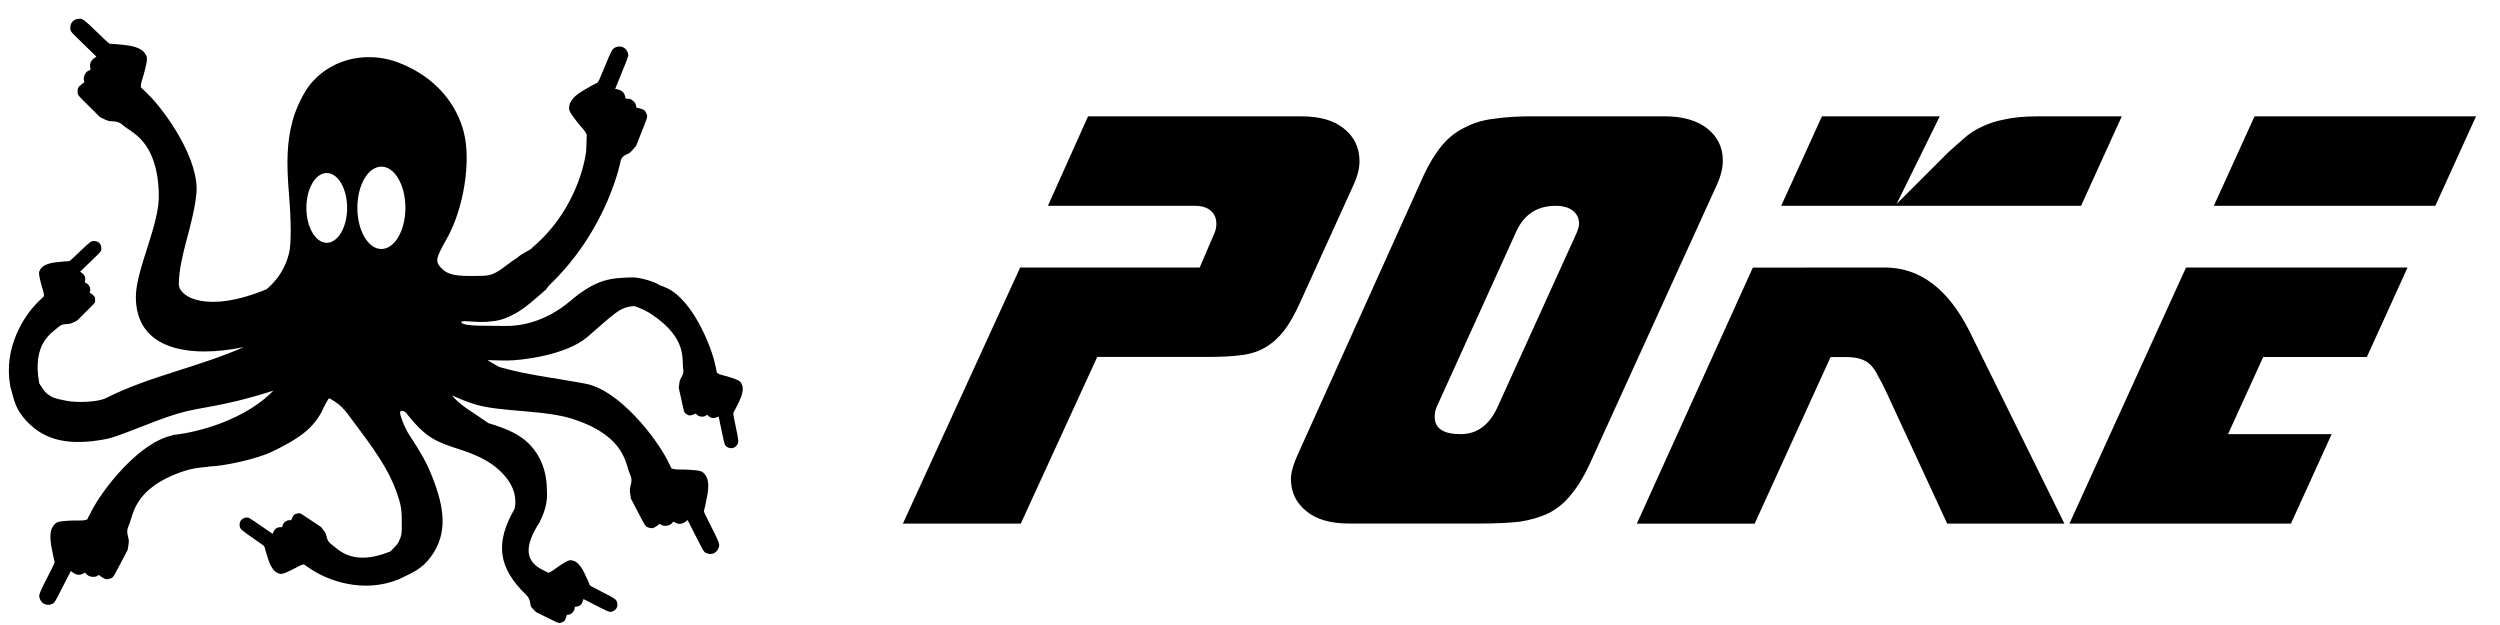 <?xml version="1.0" encoding="UTF-8" standalone="no"?>
<!-- Created with Inkscape (http://www.inkscape.org/) -->

<svg
   xmlns:dc="http://purl.org/dc/elements/1.1/"
   xmlns:cc="http://creativecommons.org/ns#"
   xmlns:rdf="http://www.w3.org/1999/02/22-rdf-syntax-ns#"
   xmlns:svg="http://www.w3.org/2000/svg"
   xmlns="http://www.w3.org/2000/svg"
   xmlns:sodipodi="http://sodipodi.sourceforge.net/DTD/sodipodi-0.dtd"
   xmlns:inkscape="http://www.inkscape.org/namespaces/inkscape"
   width="96"
   height="24"
   viewBox="0 0 25.4 6.35"
   version="1.1"
   id="svg8"
   inkscape:version="0.92.2 (5c3e80d, 2017-08-06)"
   sodipodi:docname="logo2.svg">
  <defs
     id="defs2" />
  <sodipodi:namedview
     id="base"
     pagecolor="#ffffff"
     bordercolor="#666666"
     borderopacity="1.0"
     inkscape:pageopacity="0.0"
     inkscape:pageshadow="2"
     inkscape:zoom="3.7196763"
     inkscape:cx="-23.176261"
     inkscape:cy="39.642583"
     inkscape:document-units="mm"
     inkscape:current-layer="layer1"
     showgrid="false"
     units="px"
     inkscape:pagecheckerboard="false"
     borderlayer="true"
     inkscape:object-nodes="false"
     inkscape:snap-nodes="false"
     inkscape:window-width="1533"
     inkscape:window-height="845"
     inkscape:window-x="67"
     inkscape:window-y="27"
     inkscape:window-maximized="1" />
  <g
     inkscape:label="Layer 1"
     inkscape:groupmode="layer"
     id="layer1"
     transform="translate(0,-290.65)">
    <path
       style="fill:#000000;stroke-width:0.041"
       d="M 3.051 0.717 L 3.051 0.719 C 2.931 0.717 2.833 0.763 2.77 0.84 C 2.706 0.917 2.677 1.023 2.701 1.141 C 2.718 1.221 2.724 1.226 3.207 1.695 L 3.695 2.17 L 3.631 2.215 C 3.483 2.318 3.427 2.441 3.461 2.592 C 3.48 2.677 3.479 2.678 3.414 2.701 C 3.273 2.748 3.17 2.97 3.225 3.109 C 3.239 3.143 3.234 3.164 3.211 3.172 C 3.192 3.176 3.139 3.222 3.088 3.266 C 3.01 3.334 2.992 3.359 2.98 3.43 C 2.973 3.475 2.972 3.544 2.979 3.584 C 2.99 3.651 3.01 3.674 3.412 4.072 L 3.834 4.49 L 4.066 4.602 C 4.291 4.709 4.467 4.571 4.721 4.805 C 5.018 5.081 6.031 5.371 6.088 7.416 C 6.145 8.557 5.216 10.311 5.209 11.365 C 5.195 13.424 7.274 13.738 9.35 13.307 C 7.528 14.102 5.758 14.41 4.049 15.268 C 3.761 15.412 2.97 15.451 2.543 15.365 C 2.07 15.272 2.022 15.254 1.816 15.102 C 1.69 15.008 1.629 14.876 1.541 14.756 L 1.504 14.693 C 1.221 13.153 1.993 12.764 2.229 12.547 C 2.435 12.359 2.578 12.471 2.76 12.385 L 2.949 12.297 L 3.293 11.957 C 3.62 11.636 3.639 11.617 3.646 11.562 C 3.649 11.532 3.648 11.478 3.645 11.439 C 3.637 11.382 3.622 11.361 3.559 11.307 C 3.516 11.273 3.472 11.236 3.457 11.232 C 3.435 11.229 3.439 11.209 3.449 11.18 C 3.495 11.067 3.409 10.889 3.295 10.85 C 3.247 10.831 3.248 10.828 3.262 10.76 C 3.29 10.637 3.243 10.536 3.123 10.453 L 3.072 10.416 L 3.469 10.033 C 3.863 9.655 3.864 9.649 3.881 9.584 C 3.9 9.489 3.877 9.404 3.828 9.34 C 3.777 9.276 3.696 9.239 3.6 9.24 L 3.598 9.24 C 3.492 9.242 3.44 9.281 3.043 9.662 C 2.711 9.981 2.673 10.015 2.639 10.014 C 2.62 10.01 2.358 10.031 2.137 10.057 C 1.687 10.113 1.57 10.26 1.512 10.393 C 1.484 10.452 1.49 10.537 1.557 10.809 C 1.607 11.016 1.674 11.19 1.68 11.254 L 1.684 11.359 L 1.479 11.557 C 0.905 12.109 0.119 13.354 0.396 14.811 C 0.397 14.814 0.396 14.821 0.396 14.828 C 0.397 14.831 0.398 14.832 0.398 14.836 C 0.4 14.84 0.4 14.848 0.402 14.852 L 0.406 14.852 C 0.547 15.366 0.589 15.669 0.988 16.111 C 1.735 16.939 2.72 17.081 4.039 16.84 C 4.568 16.743 5.862 16.142 6.801 15.861 C 7.754 15.576 8.468 15.624 10.482 14.977 C 9.455 16.043 7.696 16.572 6.613 16.678 L 6.625 16.689 C 5.345 16.948 3.952 18.729 3.502 19.605 L 3.342 19.918 L 3.215 19.949 C 3.136 19.964 2.908 19.948 2.645 19.963 C 2.3 19.982 2.199 20.006 2.139 20.059 C 2.004 20.176 1.869 20.365 1.963 20.916 C 2.01 21.187 2.08 21.505 2.09 21.525 C 2.105 21.563 2.079 21.624 1.82 22.129 C 1.51 22.733 1.48 22.808 1.516 22.934 L 1.518 22.932 L 1.52 22.932 C 1.553 23.046 1.625 23.126 1.717 23.164 C 1.809 23.202 1.918 23.199 2.023 23.143 C 2.095 23.103 2.099 23.095 2.406 22.496 L 2.717 21.891 L 2.779 21.939 C 2.921 22.051 3.055 22.067 3.189 21.99 C 3.266 21.947 3.267 21.949 3.309 22.002 C 3.395 22.124 3.636 22.158 3.754 22.064 C 3.782 22.042 3.803 22.038 3.816 22.061 C 3.826 22.079 3.887 22.114 3.943 22.15 C 4.032 22.205 4.06 22.214 4.131 22.205 C 4.177 22.197 4.243 22.179 4.279 22.162 C 4.34 22.132 4.356 22.106 4.619 21.605 L 4.896 21.078 L 4.934 20.824 C 4.97 20.579 4.789 20.45 4.938 20.139 C 5.115 19.774 5.094 18.721 7.033 18.068 C 7.301 17.972 7.626 17.923 7.975 17.898 L 7.969 17.889 C 8.649 17.872 9.907 17.574 10.436 17.316 C 11.437 16.828 11.943 16.476 12.311 15.828 C 12.454 15.522 12.594 15.271 12.621 15.271 C 12.648 15.271 12.975 15.471 13.102 15.607 C 13.361 15.888 13.179 15.677 13.732 16.41 C 14.647 17.624 15.044 18.311 15.289 19.117 C 15.383 19.425 15.401 19.561 15.404 19.996 C 15.408 20.478 15.399 20.53 15.291 20.762 C 15.225 20.904 15.108 20.99 15.008 21.1 L 14.953 21.148 C 13.5 21.734 12.965 21.055 12.705 20.867 C 12.479 20.702 12.562 20.54 12.441 20.379 L 12.316 20.211 L 11.916 19.943 C 11.536 19.687 11.514 19.672 11.459 19.676 C 11.428 19.68 11.375 19.692 11.338 19.703 C 11.283 19.723 11.265 19.741 11.225 19.814 C 11.2 19.863 11.172 19.913 11.172 19.928 C 11.171 19.949 11.155 19.949 11.123 19.945 C 11.003 19.924 10.846 20.042 10.83 20.162 C 10.82 20.213 10.818 20.212 10.748 20.213 C 10.623 20.21 10.534 20.274 10.477 20.408 L 10.451 20.467 L 9.996 20.154 C 9.547 19.844 9.542 19.843 9.475 19.84 C 9.378 19.84 9.299 19.881 9.246 19.941 C 9.194 20.004 9.173 20.089 9.193 20.184 L 9.191 20.184 L 9.193 20.188 C 9.216 20.291 9.266 20.332 9.719 20.645 C 10.098 20.906 10.137 20.937 10.143 20.971 C 10.143 20.989 10.217 21.244 10.287 21.455 C 10.432 21.885 10.599 21.97 10.74 22 C 10.803 22.015 10.886 21.992 11.139 21.873 C 11.332 21.782 11.489 21.683 11.551 21.664 L 11.652 21.637 L 11.887 21.799 C 12.543 22.25 13.92 22.772 15.291 22.209 C 15.296 22.207 15.303 22.207 15.309 22.205 C 15.312 22.204 15.314 22.203 15.316 22.201 C 15.322 22.199 15.327 22.198 15.332 22.195 L 15.332 22.191 C 15.808 21.951 16.16 21.833 16.514 21.354 C 17.176 20.456 17.052 19.479 16.553 18.234 C 16.352 17.735 16.165 17.395 15.629 16.574 C 15.53 16.376 15.437 16.206 15.352 15.912 C 15.285 15.684 15.488 15.726 15.588 15.852 C 16.348 16.813 16.719 16.931 17.639 17.236 C 18.265 17.437 18.697 17.654 19.027 17.928 C 19.622 18.421 19.849 18.975 19.727 19.514 C 18.976 20.809 19.096 21.763 20.156 22.789 C 20.402 23.022 20.267 23.171 20.406 23.316 L 20.551 23.467 L 20.982 23.68 C 21.393 23.885 21.417 23.894 21.471 23.883 C 21.501 23.876 21.553 23.861 21.588 23.842 C 21.64 23.815 21.655 23.795 21.686 23.717 C 21.703 23.666 21.727 23.609 21.725 23.598 C 21.721 23.575 21.737 23.57 21.768 23.57 C 21.889 23.576 22.031 23.439 22.031 23.318 C 22.035 23.264 22.036 23.263 22.105 23.256 C 22.23 23.243 22.311 23.168 22.35 23.027 L 22.369 22.967 L 22.859 23.217 C 23.346 23.465 23.35 23.461 23.418 23.457 C 23.514 23.444 23.587 23.396 23.631 23.328 C 23.675 23.259 23.685 23.171 23.652 23.08 L 23.654 23.08 L 23.652 23.072 C 23.616 22.973 23.561 22.937 23.07 22.688 C 22.66 22.478 22.617 22.454 22.607 22.42 C 22.605 22.401 22.498 22.159 22.4 21.959 C 22.201 21.552 22.023 21.492 21.879 21.48 C 21.814 21.474 21.737 21.507 21.502 21.658 C 21.322 21.774 21.178 21.893 21.119 21.92 L 21.023 21.959 L 20.77 21.83 C 20.053 21.466 20.17 20.807 20.703 20.002 L 20.695 19.998 C 20.898 19.614 21 19.205 20.969 18.822 C 20.967 18.071 20.733 17.469 20.268 17.002 C 19.951 16.684 19.464 16.439 18.729 16.225 C 18.088 15.771 17.637 15.55 17.328 15.156 C 17.646 15.304 17.953 15.425 18.221 15.506 C 19.23 15.809 20.989 15.706 22.062 16.098 C 23.999 16.757 23.977 17.811 24.152 18.176 C 24.3 18.487 24.117 18.615 24.152 18.861 L 24.189 19.117 L 24.465 19.645 C 24.726 20.146 24.741 20.173 24.803 20.203 C 24.838 20.222 24.904 20.24 24.949 20.248 C 25.02 20.258 25.05 20.247 25.139 20.193 C 25.196 20.158 25.254 20.119 25.264 20.104 C 25.278 20.081 25.299 20.085 25.328 20.107 C 25.445 20.201 25.686 20.168 25.773 20.047 C 25.815 19.994 25.814 19.996 25.891 20.037 C 26.025 20.115 26.159 20.097 26.301 19.986 L 26.363 19.938 L 26.672 20.545 C 26.977 21.144 26.981 21.151 27.053 21.191 C 27.158 21.248 27.267 21.253 27.359 21.215 C 27.451 21.177 27.525 21.097 27.559 20.982 L 27.561 20.982 L 27.562 20.986 C 27.599 20.861 27.569 20.785 27.262 20.18 C 27.004 19.674 26.977 19.614 26.992 19.576 C 27.003 19.556 27.075 19.238 27.123 18.967 C 27.219 18.416 27.084 18.227 26.949 18.109 C 26.889 18.057 26.79 18.034 26.445 18.012 C 26.182 17.994 25.952 18.007 25.873 17.992 L 25.748 17.963 L 25.59 17.648 C 25.14 16.764 23.736 14.954 22.449 14.711 C 21.18 14.471 20.244 14.384 19.17 14.078 C 19.107 14.06 18.898 13.934 18.689 13.807 C 18.96 13.817 19.223 13.822 19.447 13.822 C 19.931 13.823 21.689 13.634 22.52 12.92 C 23.529 12.053 23.763 11.756 24.326 11.736 C 24.581 11.827 24.813 11.931 24.994 12.059 C 26.371 12.982 26.133 13.802 26.193 14.125 C 26.243 14.4 26.072 14.462 26.049 14.662 L 26.023 14.869 L 26.127 15.338 C 26.225 15.786 26.233 15.811 26.275 15.846 C 26.3 15.865 26.347 15.896 26.381 15.912 C 26.435 15.935 26.459 15.934 26.539 15.908 C 26.59 15.89 26.645 15.873 26.656 15.863 C 26.673 15.847 26.686 15.859 26.705 15.883 C 26.777 15.981 26.974 16.005 27.068 15.93 C 27.111 15.899 27.111 15.899 27.162 15.947 C 27.251 16.036 27.358 16.051 27.492 15.992 L 27.553 15.971 L 27.666 16.512 C 27.777 17.046 27.782 17.048 27.828 17.098 C 27.898 17.164 27.982 17.19 28.062 17.182 C 28.144 17.172 28.219 17.124 28.27 17.041 L 28.271 17.037 C 28.326 16.947 28.318 16.882 28.205 16.344 C 28.11 15.894 28.103 15.842 28.123 15.814 C 28.136 15.801 28.257 15.565 28.352 15.363 C 28.543 14.952 28.479 14.779 28.398 14.658 C 28.363 14.604 28.287 14.563 28.021 14.475 C 27.819 14.407 27.636 14.373 27.578 14.344 L 27.486 14.293 L 27.428 14.014 C 27.262 13.227 26.545 11.515 25.59 11.055 C 25.489 11.006 25.389 10.97 25.289 10.932 C 25.013 10.753 24.449 10.628 24.24 10.635 C 23.441 10.659 22.884 10.674 21.865 11.539 C 20.886 12.371 19.891 12.515 19.328 12.496 C 18.922 12.482 17.687 12.534 17.688 12.348 C 17.688 12.261 18.242 12.375 18.697 12.336 C 19.118 12.302 19.318 12.251 19.744 12.025 C 20.086 11.845 20.471 11.507 20.898 11.131 L 20.9 11.133 L 20.902 11.133 C 20.907 11.129 20.911 11.121 20.916 11.117 C 20.93 11.106 20.941 11.093 20.955 11.082 C 20.953 11.079 20.95 11.08 20.947 11.076 C 20.984 11.034 21.017 10.987 21.053 10.943 C 23.328 8.766 23.803 6.137 23.803 6.137 C 23.902 5.894 24.058 5.973 24.221 5.785 L 24.389 5.592 L 24.607 5.039 C 24.816 4.513 24.825 4.486 24.809 4.42 C 24.799 4.381 24.77 4.316 24.744 4.277 C 24.705 4.218 24.679 4.204 24.58 4.172 C 24.516 4.153 24.449 4.131 24.43 4.137 C 24.405 4.138 24.394 4.122 24.393 4.082 C 24.387 3.932 24.203 3.77 24.055 3.783 C 23.986 3.787 23.985 3.787 23.969 3.703 C 23.939 3.551 23.837 3.458 23.66 3.424 L 23.586 3.408 L 23.842 2.777 C 24.096 2.154 24.099 2.149 24.082 2.068 C 24.057 1.951 23.989 1.864 23.9 1.818 C 23.811 1.773 23.7 1.768 23.592 1.818 C 23.473 1.873 23.436 1.943 23.18 2.572 C 22.965 3.098 22.936 3.16 22.898 3.172 C 22.875 3.176 22.588 3.333 22.352 3.475 C 21.872 3.762 21.82 3.984 21.818 4.162 C 21.818 4.242 21.865 4.333 22.074 4.607 C 22.234 4.818 22.394 4.982 22.436 5.051 L 22.496 5.166 L 22.475 5.777 C 22.475 5.777 22.278 7.919 20.391 9.508 L 20.393 9.523 C 20.213 9.641 19.988 9.738 19.838 9.875 C 19.229 10.271 19.042 10.574 18.477 10.576 C 17.847 10.579 17.269 10.628 16.951 10.311 C 16.672 10.032 16.688 9.933 17.137 9.137 C 17.783 7.991 18.069 6.17 17.779 5.057 C 17.501 3.988 16.753 3.102 15.693 2.582 C 15.132 2.307 14.682 2.192 14.145 2.191 C 13.261 2.191 12.462 2.557 11.91 3.213 C 11.649 3.524 11.332 4.176 11.207 4.664 C 11.008 5.441 10.974 6.185 11.08 7.455 C 11.166 8.491 11.168 9.347 11.084 9.699 C 10.949 10.267 10.639 10.737 10.223 11.088 C 7.937 12.035 6.844 11.39 6.855 10.881 C 6.881 9.764 7.381 8.74 7.527 7.457 C 7.676 6.156 6.362 4.28 5.65 3.588 L 5.398 3.344 L 5.408 3.215 C 5.419 3.135 5.499 2.92 5.561 2.664 C 5.642 2.328 5.65 2.225 5.617 2.152 C 5.545 1.989 5.404 1.805 4.85 1.734 C 4.577 1.7 4.251 1.674 4.229 1.678 C 4.189 1.682 4.138 1.638 3.73 1.242 C 3.243 0.769 3.181 0.719 3.051 0.717 z M 58.744 4.459 C 58.192 4.459 57.703 4.49 57.277 4.553 C 56.867 4.6 56.497 4.711 56.166 4.885 C 55.835 5.042 55.543 5.27 55.291 5.57 C 55.039 5.87 54.801 6.255 54.58 6.729 L 49.779 17.375 C 49.59 17.785 49.494 18.115 49.494 18.367 C 49.494 18.872 49.692 19.283 50.086 19.598 C 50.464 19.913 51.009 20.072 51.719 20.072 L 56.781 20.072 C 57.333 20.072 57.822 20.049 58.248 20.004 C 58.674 19.94 59.052 19.829 59.383 19.672 C 59.714 19.498 59.998 19.263 60.234 18.963 C 60.487 18.663 60.723 18.276 60.943 17.803 L 65.793 7.154 C 65.966 6.792 66.053 6.46 66.053 6.16 C 66.053 5.656 65.857 5.247 65.463 4.932 C 65.069 4.617 64.516 4.459 63.807 4.459 L 58.744 4.459 z M 41.715 4.461 L 40.176 7.891 L 45.807 7.891 C 46.075 7.891 46.28 7.954 46.422 8.08 C 46.564 8.206 46.635 8.373 46.635 8.578 C 46.635 8.704 46.611 8.821 46.564 8.932 L 45.996 10.256 L 39.113 10.256 L 34.617 20.074 L 39.137 20.074 L 42.068 13.684 L 46.352 13.684 C 46.84 13.684 47.257 13.661 47.604 13.615 C 47.966 13.568 48.275 13.466 48.527 13.309 C 48.795 13.151 49.031 12.938 49.236 12.67 C 49.441 12.402 49.647 12.039 49.852 11.582 L 51.863 7.158 C 52.037 6.796 52.123 6.471 52.123 6.188 C 52.123 5.667 51.926 5.249 51.531 4.934 C 51.153 4.618 50.608 4.461 49.898 4.461 L 41.715 4.461 z M 69.852 4.461 L 68.291 7.891 L 79.787 7.891 L 81.348 4.461 L 78.131 4.461 C 77.626 4.461 77.2 4.499 76.854 4.578 C 76.522 4.641 76.231 4.737 75.979 4.863 C 75.726 4.974 75.498 5.123 75.293 5.312 C 75.088 5.486 74.875 5.676 74.654 5.881 L 72.715 7.82 L 74.369 4.461 L 69.852 4.461 z M 86.438 4.461 L 84.877 7.891 L 93.369 7.891 L 94.93 4.461 L 86.438 4.461 z M 14.623 6.389 C 15.131 6.39 15.543 7.095 15.543 7.967 C 15.543 8.838 15.131 9.546 14.623 9.547 C 14.114 9.548 13.701 8.84 13.701 7.967 C 13.701 7.094 14.114 6.388 14.623 6.389 z M 12.527 6.633 C 12.958 6.632 13.308 7.231 13.309 7.969 C 13.309 8.708 12.959 9.309 12.527 9.309 C 12.096 9.309 11.746 8.708 11.746 7.969 C 11.747 7.231 12.097 6.632 12.527 6.633 z M 59.643 7.891 C 59.926 7.891 60.147 7.954 60.305 8.08 C 60.462 8.206 60.541 8.373 60.541 8.578 C 60.541 8.657 60.51 8.774 60.447 8.932 L 57.395 15.65 C 57.079 16.313 56.615 16.645 56 16.645 C 55.338 16.645 55.006 16.424 55.006 15.982 C 55.006 15.825 55.038 15.683 55.102 15.557 L 58.129 8.885 C 58.429 8.222 58.933 7.891 59.643 7.891 z M 72.264 10.256 L 67.203 10.26 L 62.756 20.076 L 67.273 20.076 L 70.184 13.689 L 70.75 13.689 C 70.987 13.689 71.176 13.712 71.318 13.758 C 71.476 13.805 71.61 13.884 71.721 13.994 C 71.831 14.105 71.925 14.247 72.004 14.42 C 72.099 14.578 72.202 14.775 72.312 15.012 L 74.654 20.074 L 79.148 20.074 L 75.506 12.693 C 74.686 11.069 73.604 10.256 72.264 10.256 z M 83.812 10.256 L 79.342 20.074 L 87.834 20.074 L 89.395 16.645 L 85.422 16.645 L 86.77 13.688 L 90.744 13.688 L 92.305 10.256 L 83.812 10.256 z "
       transform="matrix(0.265,0,0,0.265,0,290.65)"
       id="path1064" />
  </g>
</svg>
